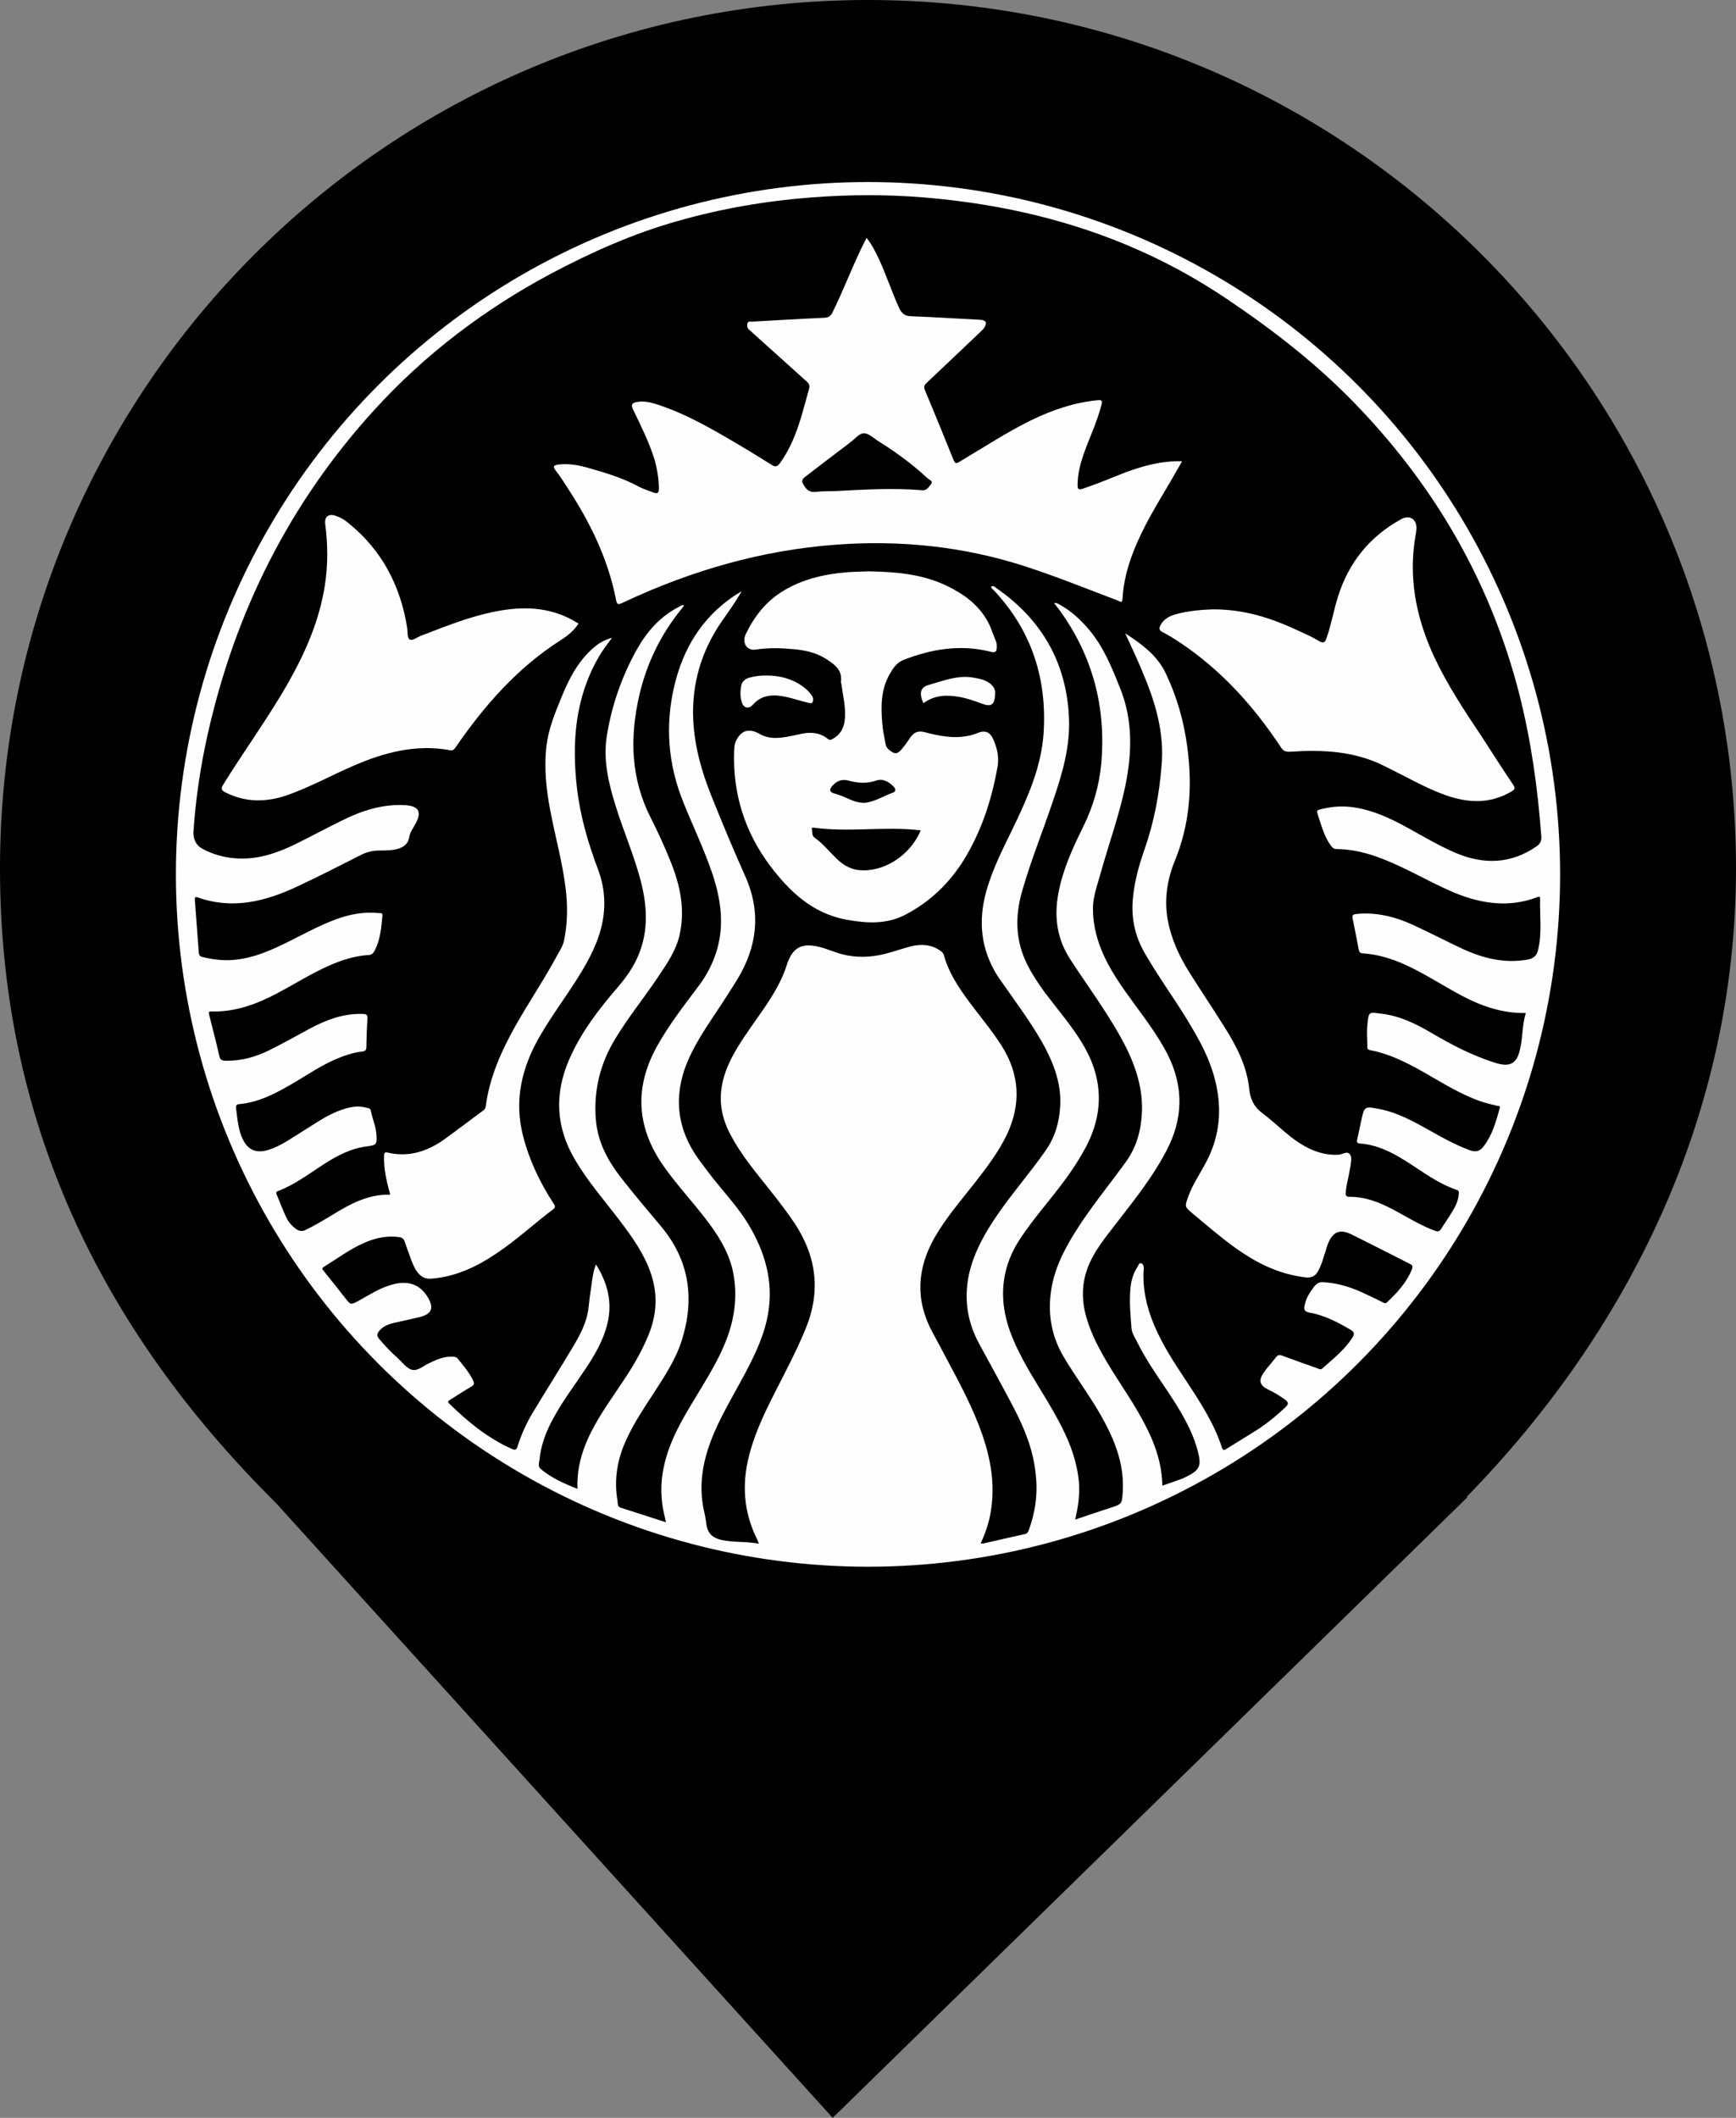 <?xml version="1.0" encoding="UTF-8" standalone="no"?>
<!-- Generator: Adobe Illustrator 16.0.0, SVG Export Plug-In . SVG Version: 6.00 Build 0)  -->

<svg
   version="1.1"
   id="Layer_1"
   x="0px"
   y="0px"
   width="18.04"
   height="22"
   viewBox="0 0 18.04 22"
   enable-background="new 0 0 24 24"
   xml:space="preserve"
   xmlns="http://www.w3.org/2000/svg"
   xmlns:svg="http://www.w3.org/2000/svg"><rect x="0" y="0" width="18.04" height="22" fill="#808080" stroke="none"/><defs
   id="defs355" />
<path
   fill="#006F41"
   d="M 15.239,15.551 C 16.917,13.836 18.04,11.588 18.04,9.02 18.04,4.042 13.999,0 9.02,0 4.042,0 7.4386598e-8,4.042 7.4386598e-8,9.02 7.4386598e-8,11.62 1.027,13.787 2.864,15.609 v 0 L 8.653,22 15.251,15.551 Z"
   id="path322"
   style="fill:#000000" />
<g
   id="g350"
   transform="translate(-3.228,-0.75)">
	<circle
   fill="#fefefe"
   cx="12.248"
   cy="9.833"
   r="7.192"
   id="circle324" />
	<g
   id="g346">
			<path
   fill="#006f41"
   d="m 15.307,16.183 c -0.006,-0.33 -0.152,-0.602 -0.314,-0.869 -0.139,-0.223 -0.293,-0.438 -0.402,-0.68 -0.076,-0.17 -0.127,-0.346 -0.104,-0.535 0.025,-0.217 0.143,-0.385 0.271,-0.551 0.207,-0.27 0.426,-0.531 0.586,-0.834 0.18,-0.335 0.189,-0.672 0.016,-1.014 -0.098,-0.188 -0.223,-0.356 -0.348,-0.526 -0.127,-0.174 -0.254,-0.35 -0.336,-0.551 -0.061,-0.148 -0.094,-0.3 -0.09,-0.459 0.006,-0.117 0.047,-0.227 0.078,-0.338 0.084,-0.303 0.193,-0.601 0.258,-0.911 0.07,-0.342 0.08,-0.682 -0.053,-1.013 C 14.783,7.686 14.697,7.471 14.545,7.291 14.457,7.188 14.361,7.098 14.242,7.032 14.23,7.025 14.217,7.018 14.205,7.014 14.201,7.012 14.193,7.015 14.182,7.016 c 0.025,0.031 0.045,0.057 0.066,0.085 0.338,0.474 0.475,1.001 0.424,1.58 -0.021,0.232 -0.086,0.454 -0.191,0.664 -0.107,0.217 -0.209,0.44 -0.254,0.681 -0.047,0.248 -0.016,0.478 0.125,0.693 0.172,0.264 0.359,0.516 0.514,0.791 0.137,0.244 0.238,0.5 0.229,0.786 -0.008,0.192 -0.055,0.372 -0.172,0.53 -0.174,0.24 -0.363,0.469 -0.521,0.721 -0.125,0.199 -0.229,0.408 -0.256,0.646 -0.027,0.227 0.014,0.441 0.129,0.641 0.137,0.234 0.307,0.451 0.434,0.693 0.119,0.225 0.203,0.459 0.186,0.721 -0.008,0.125 -0.006,0.125 -0.125,0.164 -0.121,0.039 -0.24,0.08 -0.369,0.123 0.031,-0.133 0.049,-0.258 0.039,-0.385 -0.018,-0.207 -0.086,-0.395 -0.178,-0.576 -0.109,-0.217 -0.244,-0.416 -0.363,-0.625 -0.105,-0.188 -0.199,-0.379 -0.234,-0.594 -0.043,-0.27 0.018,-0.518 0.166,-0.74 0.146,-0.221 0.324,-0.414 0.479,-0.629 0.074,-0.102 0.141,-0.207 0.201,-0.318 0.195,-0.37 0.178,-0.73 -0.039,-1.085 -0.113,-0.185 -0.254,-0.348 -0.385,-0.521 -0.066,-0.091 -0.131,-0.186 -0.182,-0.289 -0.125,-0.246 -0.131,-0.498 -0.057,-0.76 0.09,-0.318 0.215,-0.623 0.32,-0.936 C 14.266,8.792 14.352,8.503 14.336,8.198 14.309,7.627 14.049,7.183 13.582,6.859 13.566,6.849 13.555,6.83 13.529,6.842 c -0.002,0.023 0.018,0.03 0.029,0.042 0.393,0.421 0.553,0.921 0.514,1.491 -0.023,0.314 -0.139,0.599 -0.27,0.878 -0.102,0.218 -0.219,0.431 -0.295,0.659 -0.102,0.296 -0.113,0.589 0.031,0.876 0.045,0.095 0.111,0.176 0.17,0.262 0.137,0.196 0.279,0.389 0.391,0.603 0.096,0.189 0.162,0.388 0.145,0.604 -0.01,0.161 -0.057,0.313 -0.15,0.445 -0.162,0.232 -0.35,0.445 -0.51,0.68 -0.125,0.184 -0.234,0.377 -0.285,0.598 -0.055,0.252 -0.023,0.494 0.102,0.725 0.121,0.223 0.244,0.445 0.363,0.672 0.113,0.217 0.203,0.441 0.227,0.689 0.023,0.201 -0.004,0.395 -0.074,0.584 -0.008,0.018 -0.016,0.031 -0.035,0.035 -0.148,0.033 -0.295,0.066 -0.441,0.1 -0.006,0 -0.014,-0.002 -0.021,-0.004 0.051,-0.113 0.09,-0.227 0.107,-0.348 0.041,-0.268 -0.004,-0.525 -0.09,-0.777 -0.098,-0.281 -0.236,-0.537 -0.375,-0.797 -0.049,-0.092 -0.096,-0.182 -0.145,-0.271 -0.18,-0.334 -0.16,-0.662 0.025,-0.986 0.115,-0.199 0.266,-0.375 0.408,-0.555 0.125,-0.16 0.25,-0.322 0.34,-0.508 0.152,-0.322 0.135,-0.631 -0.057,-0.932 -0.105,-0.162 -0.229,-0.309 -0.344,-0.464 -0.105,-0.144 -0.203,-0.292 -0.252,-0.469 -0.006,-0.025 -0.023,-0.039 -0.043,-0.052 -0.096,-0.064 -0.199,-0.067 -0.307,-0.04 -0.104,0.028 -0.206,0.066 -0.312,0.088 -0.153,0.031 -0.308,0.026 -0.458,-0.026 -0.081,-0.028 -0.162,-0.062 -0.249,-0.071 -0.105,-0.012 -0.178,0.023 -0.229,0.116 -0.011,0.022 -0.022,0.045 -0.03,0.07 -0.05,0.165 -0.137,0.312 -0.233,0.453 -0.095,0.14 -0.197,0.275 -0.284,0.419 -0.075,0.124 -0.137,0.252 -0.162,0.396 -0.033,0.182 0.004,0.351 0.09,0.511 0.108,0.207 0.258,0.385 0.402,0.566 0.093,0.117 0.184,0.234 0.267,0.359 0.23,0.352 0.269,0.715 0.105,1.104 -0.091,0.219 -0.2,0.426 -0.307,0.635 -0.118,0.232 -0.232,0.467 -0.288,0.725 -0.063,0.287 -0.031,0.561 0.1,0.82 0.004,0.01 0.009,0.021 0.015,0.039 -0.127,-0.025 -0.255,-0.012 -0.378,-0.037 -0.118,-0.025 -0.161,-0.078 -0.172,-0.197 -0.008,-0.063 -0.026,-0.123 -0.035,-0.186 -0.038,-0.262 0.022,-0.506 0.125,-0.744 0.091,-0.209 0.21,-0.404 0.316,-0.604 0.106,-0.201 0.204,-0.404 0.241,-0.631 0.055,-0.332 -0.035,-0.633 -0.204,-0.916 -0.104,-0.172 -0.241,-0.32 -0.367,-0.477 -0.047,-0.061 -0.093,-0.121 -0.139,-0.184 -0.266,-0.357 -0.282,-0.737 -0.084,-1.129 0.086,-0.172 0.197,-0.331 0.303,-0.491 0.057,-0.086 0.113,-0.175 0.168,-0.263 0.21,-0.345 0.252,-0.701 0.083,-1.078 C 10.847,9.572 10.73,9.291 10.617,9.009 10.518,8.761 10.446,8.504 10.432,8.233 10.414,7.855 10.516,7.511 10.731,7.201 c 0.07,-0.1 0.141,-0.198 0.204,-0.309 -0.028,0.018 -0.058,0.034 -0.085,0.053 -0.332,0.227 -0.524,0.546 -0.615,0.931 -0.098,0.416 -0.064,0.822 0.098,1.218 0.098,0.242 0.211,0.478 0.295,0.724 0.092,0.272 0.132,0.546 0.042,0.827 -0.04,0.123 -0.098,0.234 -0.175,0.338 -0.157,0.21 -0.32,0.417 -0.447,0.649 -0.231,0.426 -0.202,0.834 0.075,1.23 0.132,0.188 0.289,0.357 0.43,0.539 0.132,0.17 0.249,0.35 0.293,0.564 0.054,0.271 0.009,0.531 -0.102,0.781 -0.088,0.201 -0.207,0.383 -0.318,0.57 -0.114,0.189 -0.223,0.379 -0.281,0.594 -0.055,0.199 -0.06,0.398 -0.008,0.6 0.003,0.016 0.006,0.029 0.011,0.053 C 9.986,16.51 9.83,16.461 9.675,16.411 9.642,16.399 9.649,16.366 9.645,16.341 c -0.04,-0.229 0.001,-0.447 0.099,-0.652 0.077,-0.164 0.176,-0.313 0.273,-0.461 0.115,-0.178 0.232,-0.352 0.296,-0.555 0.136,-0.432 0.08,-0.83 -0.216,-1.184 C 9.96,13.325 9.823,13.165 9.692,12.997 9.548,12.815 9.439,12.618 9.42,12.381 9.395,12.075 9.466,11.793 9.627,11.532 c 0.135,-0.223 0.3,-0.423 0.443,-0.639 0.093,-0.138 0.188,-0.275 0.223,-0.444 C 10.347,10.192 10.296,9.95 10.202,9.713 10.139,9.554 10.068,9.399 9.991,9.247 9.782,8.837 9.771,8.412 9.871,7.974 9.948,7.64 10.095,7.339 10.312,7.073 10.321,7.062 10.329,7.051 10.337,7.039 10.313,7.03 10.298,7.047 10.281,7.055 10.089,7.154 9.952,7.309 9.848,7.493 9.689,7.777 9.583,8.081 9.533,8.401 9.495,8.648 9.552,8.886 9.625,9.12 9.706,9.382 9.817,9.634 9.886,9.9 9.961,10.187 9.97,10.47 9.829,10.744 9.781,10.837 9.72,10.921 9.652,11 c -0.201,0.233 -0.388,0.475 -0.511,0.76 -0.153,0.356 -0.137,0.702 0.063,1.038 0.133,0.227 0.307,0.424 0.464,0.631 0.135,0.178 0.263,0.357 0.331,0.572 0.066,0.211 0.051,0.414 -0.032,0.617 -0.069,0.168 -0.159,0.324 -0.26,0.473 C 9.606,15.245 9.499,15.392 9.41,15.552 9.296,15.757 9.219,15.97 9.229,16.216 9.089,16.161 8.958,16.103 8.846,16.009 8.815,15.982 8.831,15.945 8.834,15.915 8.849,15.763 8.902,15.62 8.976,15.487 9.073,15.305 9.198,15.143 9.31,14.973 9.408,14.827 9.498,14.674 9.54,14.5 9.593,14.279 9.544,14.08 9.421,13.885 9.389,13.965 9.383,14.041 9.372,14.117 9.361,14.187 9.351,14.26 9.344,14.332 9.328,14.482 9.259,14.611 9.185,14.736 9.049,14.965 8.906,15.189 8.768,15.418 8.7,15.531 8.645,15.65 8.606,15.777 8.594,15.812 8.583,15.816 8.549,15.802 8.299,15.691 8.091,15.521 7.897,15.331 7.875,15.31 7.886,15.302 7.906,15.29 7.978,15.247 8.049,15.198 8.121,15.157 8.154,15.139 8.161,15.124 8.144,15.089 8.102,15.003 8.04,14.933 7.981,14.859 7.966,14.843 7.949,14.845 7.933,14.843 7.845,14.839 7.767,14.872 7.691,14.909 7.63,14.936 7.57,14.995 7.509,14.979 7.453,14.965 7.409,14.901 7.361,14.858 7.29,14.795 7.225,14.727 7.165,14.655 7.143,14.628 7.145,14.608 7.164,14.581 7.204,14.53 7.259,14.507 7.319,14.493 7.409,14.472 7.499,14.454 7.589,14.432 7.716,14.399 7.74,14.338 7.673,14.225 7.591,14.09 7.466,14.047 7.297,14.096 7.171,14.131 7.062,14.203 6.949,14.266 6.872,14.305 6.872,14.305 6.821,14.241 6.745,14.145 6.67,14.048 6.593,13.954 6.58,13.938 6.568,13.925 6.595,13.909 6.738,13.821 6.871,13.72 7.026,13.655 7.137,13.608 7.251,13.585 7.371,13.6 c 0.033,0.004 0.053,0.018 0.063,0.049 0.02,0.059 0.04,0.115 0.061,0.172 0.018,0.049 0.037,0.098 0.067,0.139 0.039,0.053 0.083,0.08 0.155,0.072 C 7.97,14.011 8.189,13.905 8.394,13.766 8.598,13.629 8.779,13.461 8.975,13.313 9.009,13.286 8.992,13.27 8.977,13.247 8.837,13.03 8.728,12.802 8.664,12.552 8.568,12.18 8.649,11.841 8.836,11.517 8.958,11.306 9.104,11.111 9.234,10.905 9.348,10.723 9.449,10.535 9.49,10.322 9.524,10.139 9.509,9.962 9.445,9.788 9.34,9.511 9.257,9.227 9.223,8.931 9.17,8.461 9.204,8.004 9.445,7.583 9.485,7.512 9.533,7.448 9.588,7.376 9.501,7.398 9.437,7.44 9.379,7.494 9.227,7.632 9.137,7.81 9.061,7.997 8.995,8.159 8.928,8.32 8.907,8.496 8.879,8.735 8.906,8.97 8.953,9.204 c 0.05,0.256 0.12,0.508 0.152,0.768 0.023,0.182 0.022,0.364 -0.015,0.545 -0.011,0.057 -0.043,0.105 -0.07,0.154 -0.136,0.253 -0.297,0.49 -0.438,0.74 -0.147,0.262 -0.267,0.533 -0.307,0.834 -0.003,0.017 -0.009,0.028 -0.022,0.038 -0.14,0.103 -0.276,0.208 -0.417,0.309 -0.174,0.121 -0.365,0.182 -0.579,0.131 -0.039,-0.01 -0.037,0.016 -0.038,0.039 -0.003,0.127 0.023,0.246 0.056,0.367 0.002,0.008 0.004,0.018 0.008,0.031 C 7.05,13.154 6.861,13.26 6.674,13.375 6.586,13.428 6.499,13.48 6.407,13.525 6.37,13.544 6.34,13.54 6.308,13.519 6.259,13.484 6.222,13.441 6.199,13.388 6.165,13.314 6.136,13.238 6.104,13.161 6.096,13.143 6.094,13.13 6.119,13.122 6.29,13.056 6.435,12.946 6.585,12.849 6.726,12.757 6.873,12.679 7.043,12.658 7.14,12.646 7.147,12.637 7.14,12.535 7.134,12.451 7.098,12.373 7.082,12.289 7.076,12.26 7.05,12.26 7.031,12.256 6.955,12.235 6.88,12.246 6.804,12.27 6.702,12.302 6.61,12.352 6.52,12.409 6.425,12.468 6.331,12.529 6.236,12.588 6.183,12.621 6.129,12.652 6.07,12.676 5.889,12.752 5.782,12.701 5.724,12.516 5.699,12.431 5.691,12.345 5.681,12.259 5.678,12.235 5.686,12.222 5.711,12.22 5.929,12.201 6.114,12.097 6.297,11.989 6.435,11.907 6.568,11.817 6.717,11.753 6.806,11.715 6.896,11.684 6.993,11.673 7.021,11.67 7.034,11.66 7.035,11.63 7.037,11.53 7.039,11.429 7.047,11.329 7.048,11.292 7.036,11.285 7.001,11.283 6.799,11.275 6.619,11.344 6.446,11.436 6.307,11.511 6.171,11.588 6.03,11.658 5.885,11.73 5.734,11.772 5.571,11.769 5.534,11.767 5.515,11.76 5.507,11.719 5.475,11.577 5.438,11.438 5.403,11.297 5.396,11.272 5.39,11.255 5.426,11.257 5.676,11.264 5.9,11.179 6.115,11.065 6.288,10.973 6.455,10.868 6.634,10.787 6.769,10.726 6.908,10.68 7.057,10.671 7.09,10.67 7.106,10.653 7.12,10.628 7.181,10.513 7.19,10.387 7.202,10.263 7.205,10.229 7.181,10.237 7.164,10.235 7.01,10.219 6.863,10.247 6.719,10.3 6.553,10.361 6.398,10.446 6.24,10.525 6.048,10.621 5.854,10.709 5.635,10.723 5.532,10.729 5.431,10.716 5.331,10.691 5.308,10.686 5.296,10.673 5.294,10.647 5.281,10.466 5.267,10.283 5.253,10.101 5.251,10.079 5.252,10.061 5.282,10.072 5.646,10.201 5.987,10.114 6.319,9.958 6.543,9.854 6.763,9.74 6.983,9.629 7.045,9.598 7.108,9.585 7.175,9.585 c 0.067,0 0.134,0 0.199,-0.021 C 7.431,9.544 7.471,9.51 7.48,9.448 7.488,9.396 7.52,9.355 7.544,9.31 7.615,9.186 7.581,9.122 7.437,9.114 7.202,9.101 6.987,9.171 6.781,9.274 6.618,9.353 6.461,9.439 6.298,9.519 6.111,9.61 5.918,9.677 5.705,9.668 5.569,9.662 5.44,9.628 5.323,9.562 5.263,9.528 5.235,9.46 5.238,9.393 5.261,9.052 5.311,8.713 5.386,8.379 5.671,7.106 6.236,5.976 7.117,5.009 7.644,4.431 8.257,3.966 8.946,3.597 9.373,3.37 9.81,3.175 10.274,3.045 c 0.454,-0.129 0.915,-0.208 1.384,-0.244 0.392,-0.03 0.782,-0.032 1.172,0 1.129,0.094 2.18,0.407 3.131,1.044 0.508,0.34 0.984,0.711 1.402,1.154 0.801,0.844 1.359,1.822 1.65,2.949 0.125,0.49 0.195,0.99 0.232,1.495 0.002,0.046 -0.012,0.073 -0.051,0.1 C 18.93,9.724 18.651,9.734 18.36,9.612 18.155,9.526 17.967,9.406 17.77,9.303 17.604,9.217 17.428,9.146 17.237,9.13 17.135,9.122 17.038,9.134 16.94,9.16 c -0.018,0.005 -0.031,0.009 -0.023,0.036 0.039,0.115 0.066,0.234 0.139,0.336 0.016,0.02 0.029,0.038 0.061,0.038 0.24,0.002 0.457,0.085 0.67,0.185 0.189,0.089 0.373,0.193 0.566,0.273 0.277,0.112 0.557,0.151 0.844,0.044 0.014,-0.005 0.037,-0.02 0.035,0.015 -0.004,0.176 0.021,0.354 -0.02,0.529 -0.016,0.066 -0.049,0.091 -0.113,0.103 -0.238,0.041 -0.459,-0.014 -0.674,-0.113 -0.17,-0.08 -0.338,-0.167 -0.508,-0.246 -0.188,-0.086 -0.381,-0.136 -0.59,-0.116 -0.039,0.004 -0.053,0.013 -0.041,0.056 0.021,0.103 0.041,0.208 0.061,0.312 0.004,0.023 0.012,0.04 0.039,0.041 0.27,0.017 0.502,0.137 0.729,0.268 0.102,0.058 0.199,0.117 0.303,0.172 0.207,0.109 0.424,0.185 0.666,0.18 -0.039,0.124 -0.031,0.249 -0.059,0.37 -0.033,0.16 -0.107,0.196 -0.264,0.146 -0.232,-0.074 -0.445,-0.184 -0.654,-0.307 -0.162,-0.095 -0.328,-0.178 -0.518,-0.201 -0.133,-0.016 -0.139,-0.033 -0.152,0.119 -0.008,0.075 0,0.149 0,0.225 -0.002,0.028 0.016,0.031 0.035,0.035 0.188,0.036 0.357,0.12 0.521,0.211 0.201,0.112 0.396,0.241 0.617,0.318 0.057,0.019 0.115,0.034 0.176,0.048 0.01,0.002 0.035,-0.004 0.027,0.025 -0.039,0.138 -0.076,0.276 -0.166,0.394 -0.041,0.057 -0.086,0.064 -0.15,0.041 -0.146,-0.055 -0.281,-0.129 -0.416,-0.206 -0.162,-0.091 -0.326,-0.182 -0.512,-0.219 -0.164,-0.033 -0.162,-0.034 -0.197,0.126 -0.014,0.061 -0.025,0.125 -0.039,0.184 -0.008,0.029 -0.006,0.043 0.029,0.047 0.174,0.012 0.324,0.088 0.469,0.178 0.174,0.109 0.338,0.238 0.535,0.303 0.025,0.008 0.023,0.025 0.021,0.047 -0.006,0.07 -0.035,0.127 -0.072,0.186 -0.035,0.059 -0.074,0.113 -0.111,0.172 -0.016,0.027 -0.033,0.031 -0.063,0.021 -0.119,-0.045 -0.23,-0.107 -0.342,-0.17 -0.133,-0.074 -0.266,-0.146 -0.418,-0.172 -0.041,-0.008 -0.086,-0.012 -0.129,-0.012 -0.035,0 -0.043,-0.012 -0.039,-0.045 0.004,-0.078 0.029,-0.154 0.041,-0.232 0,-0.008 0.004,-0.018 0.006,-0.029 0.004,-0.043 0.021,-0.098 -0.002,-0.131 -0.027,-0.045 -0.08,-0.002 -0.121,0 -0.143,0.008 -0.27,-0.037 -0.389,-0.111 -0.148,-0.092 -0.264,-0.218 -0.4,-0.319 -0.09,-0.068 -0.127,-0.145 -0.139,-0.257 -0.025,-0.24 -0.137,-0.453 -0.266,-0.654 C 15.824,11.214 15.699,11.029 15.58,10.839 15.476,10.672 15.396,10.493 15.361,10.297 15.326,10.089 15.357,9.889 15.435,9.696 15.593,9.313 15.621,8.916 15.566,8.51 15.531,8.245 15.459,7.991 15.345,7.75 15.257,7.561 15.099,7.445 14.921,7.329 c 0.064,0.14 0.123,0.264 0.176,0.392 0.135,0.316 0.234,0.64 0.201,0.988 -0.023,0.291 -0.077,0.579 -0.175,0.86 -0.066,0.189 -0.119,0.381 -0.127,0.584 -0.004,0.18 0.039,0.345 0.129,0.5 0.152,0.265 0.336,0.509 0.488,0.771 0.121,0.201 0.221,0.409 0.262,0.64 0.049,0.264 0.014,0.516 -0.111,0.754 -0.063,0.123 -0.143,0.234 -0.189,0.365 -0.037,0.102 -0.037,0.102 0.043,0.17 0.191,0.158 0.379,0.326 0.594,0.457 0.178,0.109 0.371,0.184 0.582,0.209 0.064,0.008 0.104,-0.014 0.133,-0.068 0.029,-0.053 0.047,-0.111 0.064,-0.168 0.016,-0.041 0.023,-0.08 0.039,-0.119 0.051,-0.121 0.125,-0.15 0.244,-0.09 0.203,0.1 0.402,0.203 0.605,0.305 0.031,0.014 0.031,0.029 0.021,0.057 -0.055,0.137 -0.152,0.242 -0.258,0.342 -0.023,0.021 -0.037,0.002 -0.057,-0.006 -0.133,-0.064 -0.262,-0.133 -0.404,-0.17 -0.066,-0.018 -0.131,-0.027 -0.199,-0.033 -0.045,-0.004 -0.072,0.014 -0.1,0.049 -0.043,0.057 -0.082,0.117 -0.096,0.189 -0.01,0.045 -0.004,0.068 0.047,0.078 0.158,0.027 0.297,0.1 0.432,0.18 0.039,0.023 0.039,0.045 0.018,0.078 -0.082,0.131 -0.201,0.221 -0.313,0.322 -0.018,0.018 -0.037,0.004 -0.055,-0.002 -0.119,-0.043 -0.238,-0.084 -0.359,-0.129 -0.031,-0.014 -0.051,-0.01 -0.072,0.02 -0.041,0.053 -0.088,0.102 -0.125,0.156 -0.055,0.082 -0.041,0.131 0.047,0.174 0.061,0.029 0.119,0.064 0.174,0.104 0.037,0.027 0.045,0.045 0.004,0.082 -0.084,0.08 -0.174,0.154 -0.27,0.219 -0.111,0.07 -0.227,0.141 -0.34,0.211 -0.02,0.012 -0.033,0.025 -0.047,-0.01 -0.084,-0.258 -0.23,-0.48 -0.377,-0.703 -0.123,-0.186 -0.244,-0.369 -0.33,-0.576 -0.078,-0.186 -0.121,-0.379 -0.107,-0.58 0.002,-0.023 -0.002,-0.047 -0.023,-0.057 -0.025,-0.01 -0.031,0.018 -0.039,0.033 -0.047,0.068 -0.068,0.145 -0.076,0.227 -0.012,0.141 0,0.279 0.012,0.418 0.004,0.045 0.029,0.084 0.051,0.125 0.092,0.189 0.213,0.361 0.33,0.535 0.129,0.195 0.25,0.391 0.309,0.619 0.037,0.146 0.018,0.189 -0.115,0.256 -0.021,0.012 -0.043,0.021 -0.064,0.029 -0.064,0.022 -0.123,0.043 -0.191,0.067 z"
   id="path326"
   style="fill:#000000" />
			<path
   fill="#fefefe"
   d="M 15.512,5.542 C 15.469,5.617 15.43,5.683 15.393,5.749 15.254,5.986 15.108,6.218 15.008,6.476 14.945,6.634 14.903,6.797 14.893,6.967 14.891,7.024 14.864,6.995 14.842,6.988 14.518,6.865 14.199,6.736 13.871,6.63 13.234,6.425 12.58,6.359 11.916,6.408 11.145,6.465 10.416,6.676 9.718,7.002 9.642,7.038 9.64,7.038 9.625,6.958 9.541,6.545 9.359,6.176 9.131,5.826 9.09,5.761 9.049,5.697 9.002,5.637 8.968,5.593 8.986,5.583 9.029,5.576 9.141,5.562 9.247,5.583 9.354,5.614 9.529,5.664 9.704,5.717 9.866,5.805 9.913,5.83 9.967,5.847 10.018,5.866 10.056,5.882 10.075,5.873 10.075,5.828 10.074,5.719 10.056,5.613 10.025,5.508 9.968,5.332 9.885,5.167 9.806,5.002 9.782,4.952 9.798,4.935 9.843,4.927 9.907,4.914 9.972,4.925 10.034,4.944 c 0.261,0.081 0.498,0.209 0.733,0.345 0.163,0.094 0.324,0.192 0.483,0.292 0.039,0.022 0.055,0.016 0.08,-0.016 C 11.438,5.418 11.502,5.252 11.554,5.081 11.582,4.985 11.608,4.888 11.635,4.792 11.644,4.76 11.639,4.738 11.613,4.715 11.427,4.548 11.242,4.382 11.056,4.214 11.043,4.202 11.031,4.189 11.016,4.178 10.992,4.16 10.989,4.135 10.995,4.109 11.002,4.083 11.029,4.092 11.046,4.091 11.296,4.077 11.545,4.062 11.794,4.051 11.836,4.049 11.859,4.035 11.879,3.996 11.985,3.78 12.072,3.554 12.175,3.337 12.194,3.3 12.212,3.264 12.233,3.221 c 0.053,0.066 0.089,0.138 0.124,0.21 0.08,0.171 0.137,0.35 0.216,0.521 0.027,0.056 0.059,0.082 0.123,0.083 0.24,0.009 0.479,0.025 0.719,0.037 0.059,0.003 0.074,0.03 0.041,0.083 -0.01,0.014 -0.023,0.026 -0.035,0.038 -0.188,0.178 -0.373,0.355 -0.561,0.532 -0.029,0.025 -0.035,0.045 -0.02,0.08 0.102,0.241 0.199,0.481 0.297,0.723 0.018,0.041 0.029,0.039 0.063,0.018 0.246,-0.146 0.486,-0.304 0.742,-0.43 0.221,-0.107 0.447,-0.185 0.689,-0.208 0.043,-0.005 0.055,0 0.043,0.047 -0.043,0.172 -0.121,0.333 -0.18,0.498 -0.039,0.11 -0.068,0.221 -0.068,0.338 0,0.039 0.01,0.051 0.051,0.037 0.152,-0.051 0.299,-0.114 0.449,-0.172 0.185,-0.067 0.373,-0.121 0.586,-0.114 z"
   id="path328" />
			<path
   fill="#fefefe"
   d="m 12.253,6.685 c 0.278,0.005 0.553,0.026 0.811,0.149 0.17,0.082 0.318,0.186 0.416,0.351 0.045,0.073 0.066,0.156 0.1,0.232 0.008,0.018 0.006,0.042 0.006,0.064 -0.002,0.039 -0.016,0.051 -0.061,0.04 -0.313,-0.08 -0.617,-0.03 -0.91,0.085 -0.068,0.026 -0.109,0.088 -0.144,0.151 -0.089,0.159 -0.09,0.331 -0.075,0.504 0.005,0.073 0.022,0.144 0.034,0.215 0.004,0.028 0.018,0.049 0.041,0.067 0.056,0.042 0.078,0.045 0.126,-0.009 0.035,-0.039 0.064,-0.085 0.094,-0.128 0.037,-0.049 0.076,-0.067 0.143,-0.051 0.146,0.038 0.299,0.071 0.453,0.039 0.033,-0.006 0.064,-0.015 0.096,-0.028 0.076,-0.033 0.131,-0.016 0.166,0.062 0.041,0.09 0.063,0.19 0.045,0.288 -0.061,0.344 -0.168,0.673 -0.354,0.973 -0.15,0.239 -0.348,0.428 -0.6,0.561 -0.198,0.104 -0.403,0.092 -0.614,0.054 -0.352,-0.064 -0.591,-0.29 -0.794,-0.559 -0.264,-0.351 -0.39,-0.749 -0.375,-1.189 0.002,-0.033 0.002,-0.066 0.014,-0.098 0.053,-0.121 0.137,-0.149 0.251,-0.084 0.088,0.051 0.181,0.047 0.275,0.031 0.055,-0.009 0.108,-0.021 0.162,-0.033 0.099,-0.02 0.192,-0.012 0.273,0.055 0.021,0.016 0.035,0.007 0.052,-0.003 0.1,-0.057 0.126,-0.15 0.126,-0.256 0,-0.106 -0.025,-0.21 -0.039,-0.315 C 11.97,7.845 11.966,7.837 11.967,7.831 11.983,7.709 11.899,7.651 11.814,7.596 11.701,7.523 11.57,7.499 11.438,7.491 11.32,7.48 11.199,7.48 11.08,7.498 10.981,7.512 10.939,7.42 10.977,7.339 11.066,7.154 11.187,6.998 11.364,6.89 11.568,6.766 11.79,6.715 12.024,6.695 12.1,6.689 12.177,6.688 12.253,6.685 Z"
   id="path330" />
			<path
   fill="#fefefe"
   d="m 15.834,7.08 c 0.324,-0.001 0.6,0.09 0.865,0.212 0.078,0.036 0.158,0.07 0.23,0.114 0.055,0.034 0.071,0.015 0.087,-0.036 0.047,-0.137 0.072,-0.281 0.115,-0.419 0.111,-0.356 0.33,-0.629 0.66,-0.809 0.088,-0.048 0.164,0.005 0.156,0.107 -0.004,0.053 -0.018,0.104 -0.023,0.157 -0.051,0.408 0.035,0.792 0.205,1.162 0.137,0.293 0.316,0.564 0.496,0.833 0.109,0.168 0.217,0.337 0.328,0.502 0.025,0.038 0.014,0.05 -0.02,0.07 -0.221,0.13 -0.451,0.12 -0.686,0.036 C 18.095,8.955 17.952,8.88 17.809,8.806 17.746,8.773 17.682,8.743 17.621,8.711 17.307,8.551 16.973,8.536 16.633,8.559 16.586,8.561 16.563,8.55 16.539,8.513 16.258,8.088 15.922,7.714 15.496,7.429 15.433,7.387 15.371,7.348 15.305,7.314 15.272,7.295 15.272,7.277 15.285,7.249 15.318,7.182 15.379,7.15 15.445,7.131 15.582,7.094 15.721,7.083 15.834,7.08 Z"
   id="path332" />
			<path
   fill="#fefefe"
   d="M 9.24,7.228 C 9.192,7.301 9.127,7.354 9.058,7.398 8.603,7.687 8.258,8.083 7.957,8.521 7.943,8.538 7.933,8.549 7.909,8.544 7.552,8.477 7.219,8.566 6.896,8.707 6.67,8.805 6.452,8.925 6.219,9.008 6.005,9.084 5.781,9.09 5.568,8.98 5.53,8.96 5.521,8.942 5.548,8.9 5.769,8.543 6.018,8.203 6.226,7.838 6.404,7.522 6.548,7.192 6.604,6.83 6.637,6.617 6.636,6.404 6.607,6.191 6.599,6.121 6.641,6.084 6.71,6.106 6.761,6.122 6.807,6.148 6.848,6.183 7.196,6.464 7.389,6.833 7.459,7.27 7.466,7.313 7.459,7.375 7.483,7.392 7.513,7.411 7.561,7.37 7.601,7.355 7.856,7.257 8.108,7.154 8.377,7.102 8.652,7.048 8.92,7.052 9.174,7.189 9.195,7.201 9.217,7.215 9.24,7.228 Z"
   id="path334" />
			<path
   fill="#fefefe"
   d="m 11.197,7.767 c 0.138,10e-4 0.267,0.035 0.379,0.118 0.036,0.026 0.066,0.057 0.09,0.093 C 11.68,8 11.681,8.026 11.671,8.045 11.66,8.064 11.635,8.05 11.616,8.047 11.515,8.024 11.418,7.986 11.313,7.976 11.212,7.967 11.124,7.989 11.053,8.069 11.01,8.118 10.956,8.107 10.937,8.046 10.918,7.989 10.92,7.929 10.931,7.871 10.938,7.829 10.973,7.802 11.016,7.789 11.074,7.774 11.135,7.765 11.197,7.767 Z"
   id="path336" />
			<path
   fill="#fefefe"
   d="m 12.824,8.055 c -0.047,-0.103 -0.033,-0.166 0.055,-0.19 0.154,-0.044 0.309,-0.107 0.475,-0.074 0.059,0.011 0.115,0.022 0.164,0.061 0.037,0.029 0.057,0.065 0.051,0.116 C 13.561,8.074 13.528,8.096 13.43,8.059 13.352,8.03 13.276,8.003 13.194,7.989 13.064,7.966 12.939,7.97 12.824,8.055 Z"
   id="path338" />
			<path
   fill="#007042"
   d="M 12.805,5.842 C 12.508,5.818 12.212,5.835 11.916,5.851 11.844,5.854 11.771,5.851 11.698,5.86 11.629,5.866 11.599,5.823 11.572,5.775 11.55,5.736 11.58,5.714 11.608,5.693 11.76,5.576 11.913,5.46 12.066,5.344 12.111,5.31 12.157,5.252 12.203,5.251 c 0.051,-0.002 0.103,0.051 0.153,0.082 0.182,0.114 0.354,0.239 0.51,0.385 0.018,0.016 0.059,0.029 0.041,0.056 -0.026,0.031 -0.048,0.078 -0.102,0.068 z"
   id="path340"
   style="fill:#000000" />
			<path
   fill="#007042"
   d="M 12.795,9.378 C 12.684,9.641 12.406,9.816 12.149,9.788 12.054,9.777 11.98,9.728 11.915,9.663 11.841,9.592 11.778,9.511 11.693,9.452 11.66,9.429 11.673,9.39 11.664,9.36 11.661,9.347 11.676,9.347 11.685,9.348 c 0.367,0.05 0.737,-0.016 1.106,0.027 0.002,0 0.002,0.002 0.004,0.003 z"
   id="path342"
   style="fill:#000000" />
			<path
   fill="#007042"
   d="M 12.21,9.09 C 12.14,9.089 12.091,9.069 12.043,9.047 11.997,9.027 11.95,9.006 11.899,8.993 11.849,8.979 11.842,8.954 11.878,8.913 c 0.042,-0.049 0.1,-0.073 0.163,-0.055 0.099,0.027 0.193,0.035 0.293,0 0.072,-0.024 0.133,0.015 0.183,0.066 0.021,0.023 0.02,0.049 -0.008,0.059 -0.103,0.037 -0.199,0.1 -0.299,0.107 z"
   id="path344"
   style="fill:#000000" />
		</g>
</g>
</svg>
